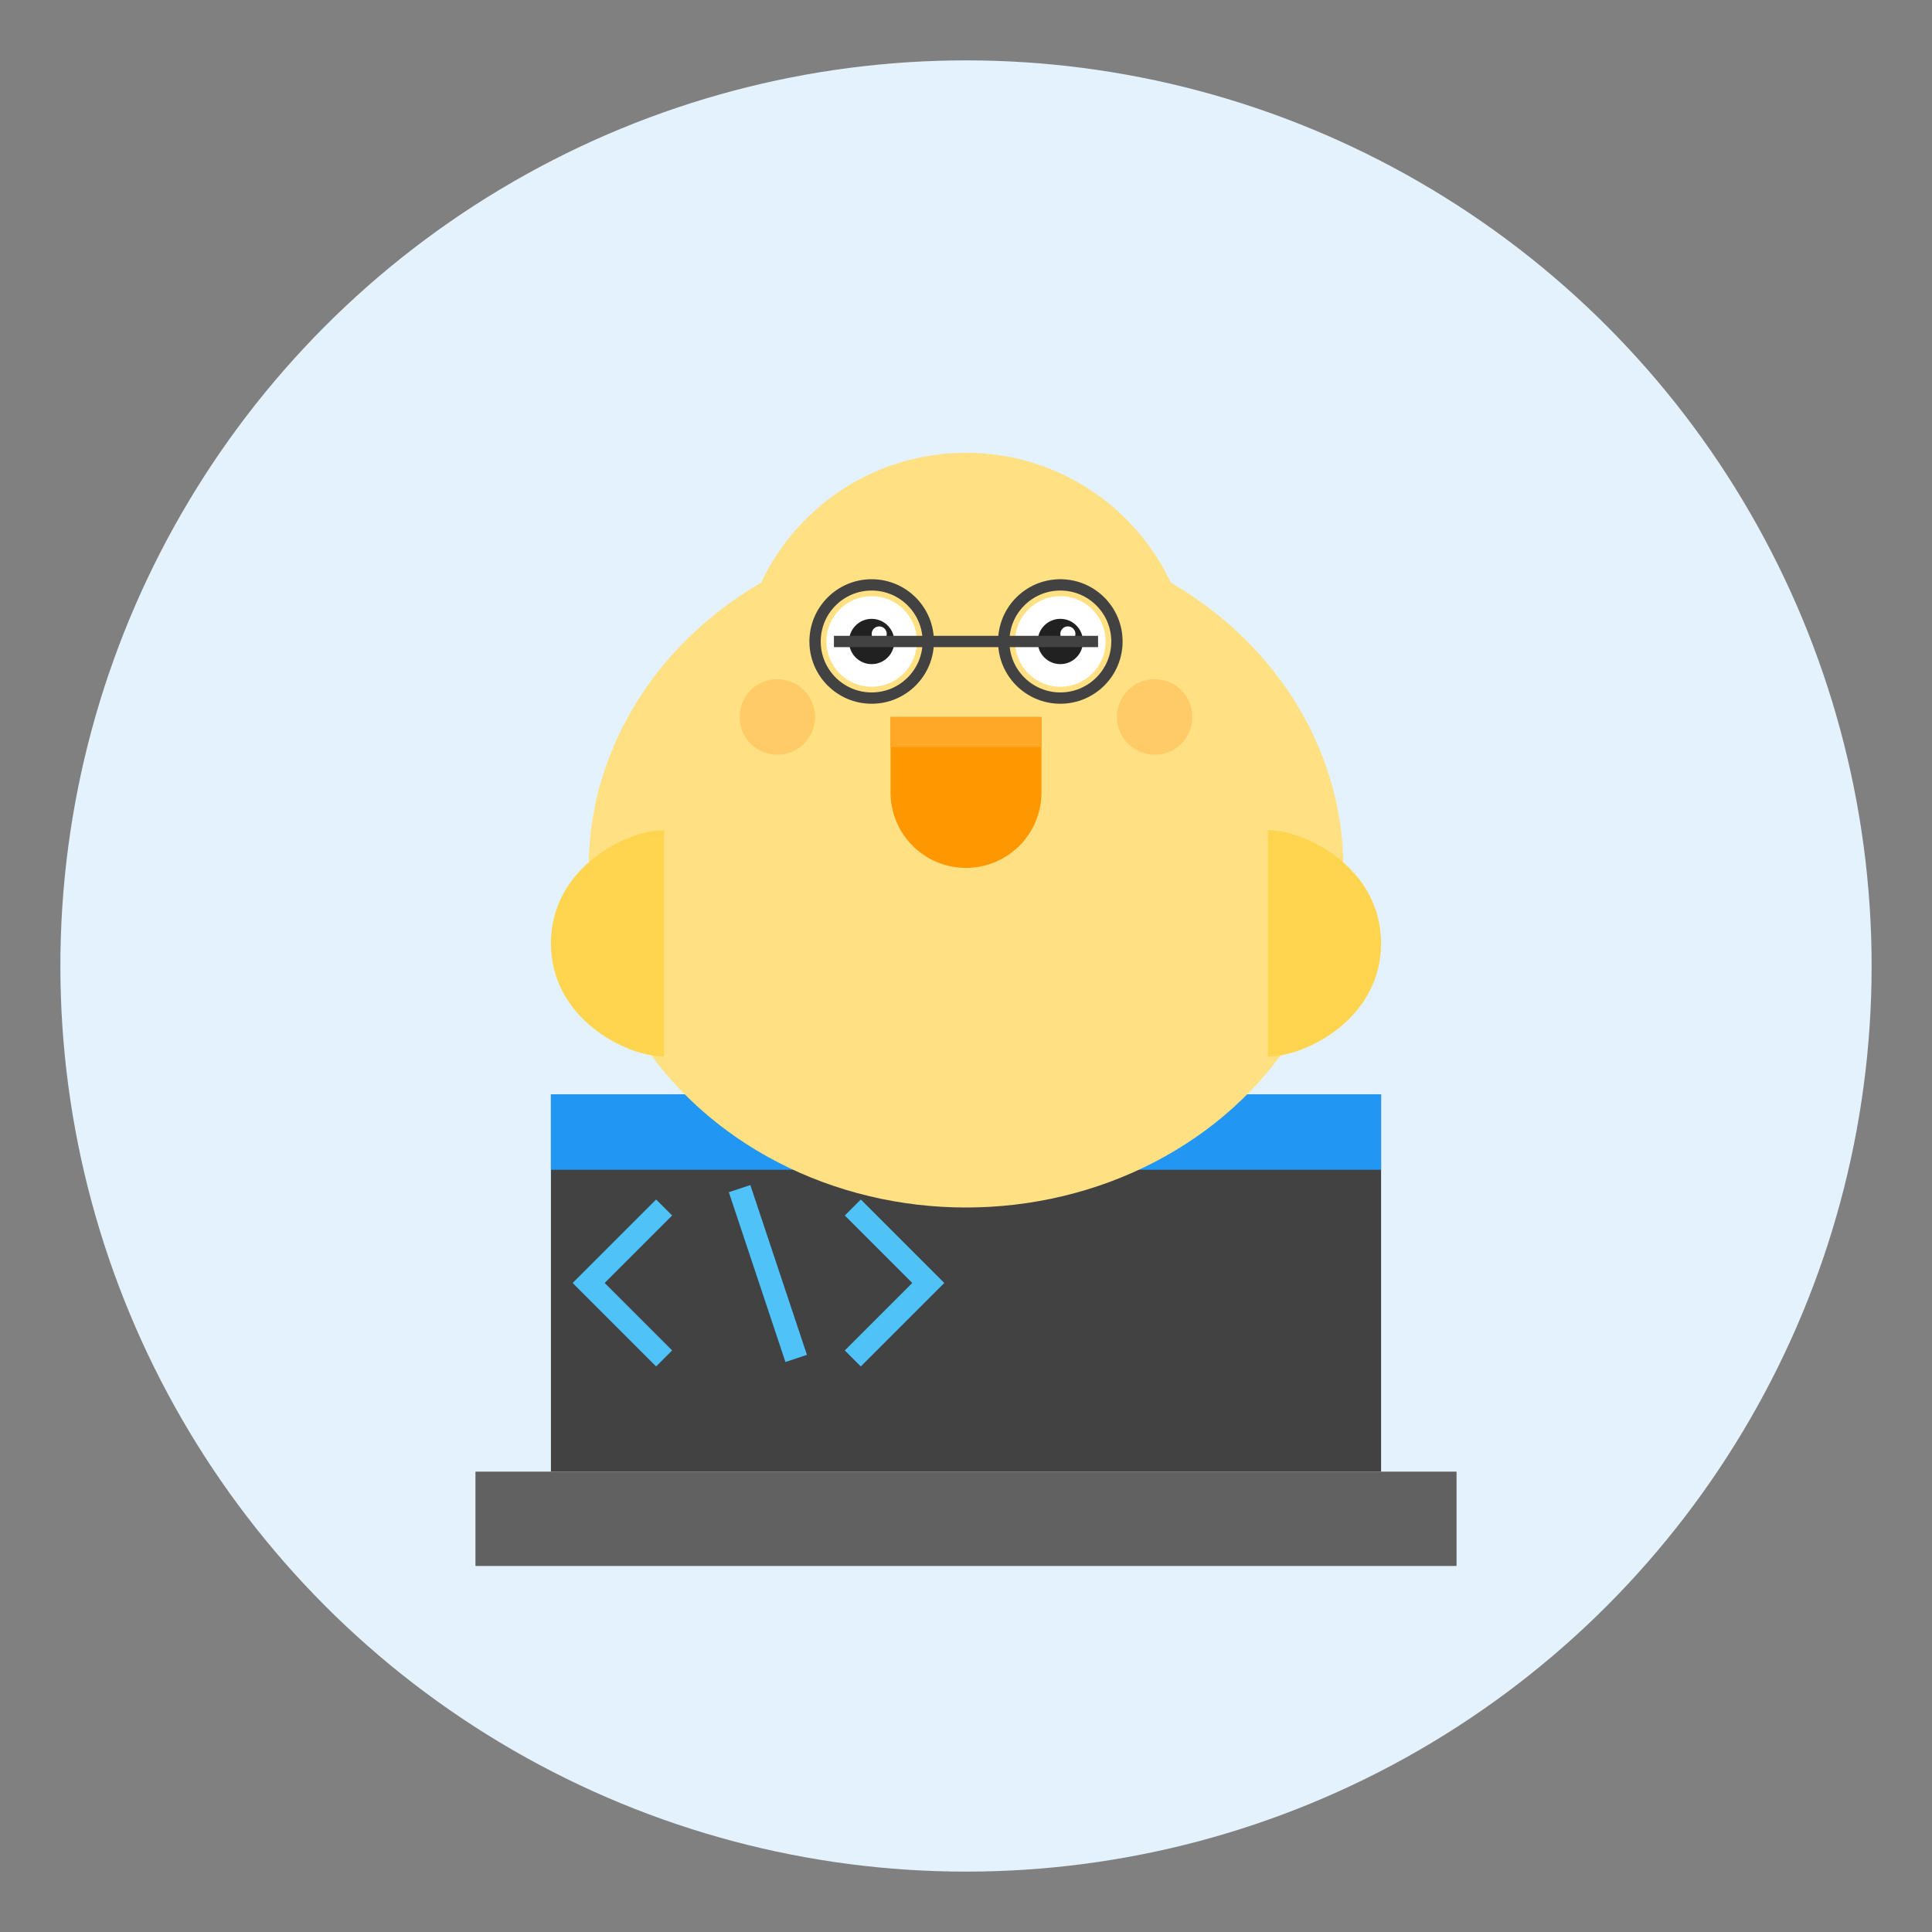 <?xml version="1.0" encoding="UTF-8"?>
<svg width="512" height="512" viewBox="0 0 512 512" fill="none" xmlns="http://www.w3.org/2000/svg">
    <rect x="0" y="0" width="512" height="512" fill="#808080" stroke="none"/>
    <!-- 背景圆 -->
    <circle cx="256" cy="256" r="240" fill="#E3F2FD"/>
    
    <!-- 笔记本电脑 -->
    <path d="M146 290h220v100H146z" fill="#424242"/>
    <path d="M126 390h260v25H126z" fill="#616161"/>
    <path d="M146 290h220v20H146z" fill="#2196F3"/>
    
    <!-- 代码符号 -->
    <path d="M176 320l-20 20 20 20M226 320l20 20-20 20" fill="none" stroke="#4FC3F7" stroke-width="6"/>
    <path d="M196 315l15 45" stroke="#4FC3F7" stroke-width="6"/>
    
    <!-- 鸭子身体 -->
    <ellipse cx="256" cy="230" rx="100" ry="90" fill="#FFE082"/>
    <path d="M176 280c0-20 35-40 80-40s80 20 80 40" fill="#FFE082"/>
    
    <!-- 鸭子头 -->
    <circle cx="256" cy="180" r="60" fill="#FFE082"/>
    
    <!-- 鸭子眼睛 -->
    <g transform="translate(256 180)">
        <!-- 左眼 -->
        <g transform="translate(-25 -10)">
            <circle r="12" fill="white"/>
            <circle r="6" fill="#212121"/>
            <circle r="2" fill="white" transform="translate(2 -2)"/>
        </g>
        <!-- 右眼 -->
        <g transform="translate(25 -10)">
            <circle r="12" fill="white"/>
            <circle r="6" fill="#212121"/>
            <circle r="2" fill="white" transform="translate(2 -2)"/>
        </g>
    </g>
    
    <!-- 鸭子嘴 -->
    <path d="M236 190h40v20a20 20 0 01-40 0v-20z" fill="#FF9800"/>
    <path d="M236 190h40v8h-40z" fill="#FFA726"/>
    
    <!-- 鸭子翅膀 -->
    <path d="M176 220c-10 0-30 10-30 30s20 30 30 30" fill="#FFD54F"/>
    <path d="M336 220c10 0 30 10 30 30s-20 30-30 30" fill="#FFD54F"/>
    
    <!-- 程序员眼镜 -->
    <g transform="translate(256 170)">
        <path d="M-35 0h70" stroke="#424242" stroke-width="3"/>
        <circle cx="-25" cy="0" r="15" stroke="#424242" stroke-width="3" fill="none"/>
        <circle cx="25" cy="0" r="15" stroke="#424242" stroke-width="3" fill="none"/>
    </g>
    
    <!-- 可爱的腮红 -->
    <circle cx="206" cy="190" r="10" fill="#FFB74D" opacity="0.5"/>
    <circle cx="306" cy="190" r="10" fill="#FFB74D" opacity="0.5"/>
</svg> 